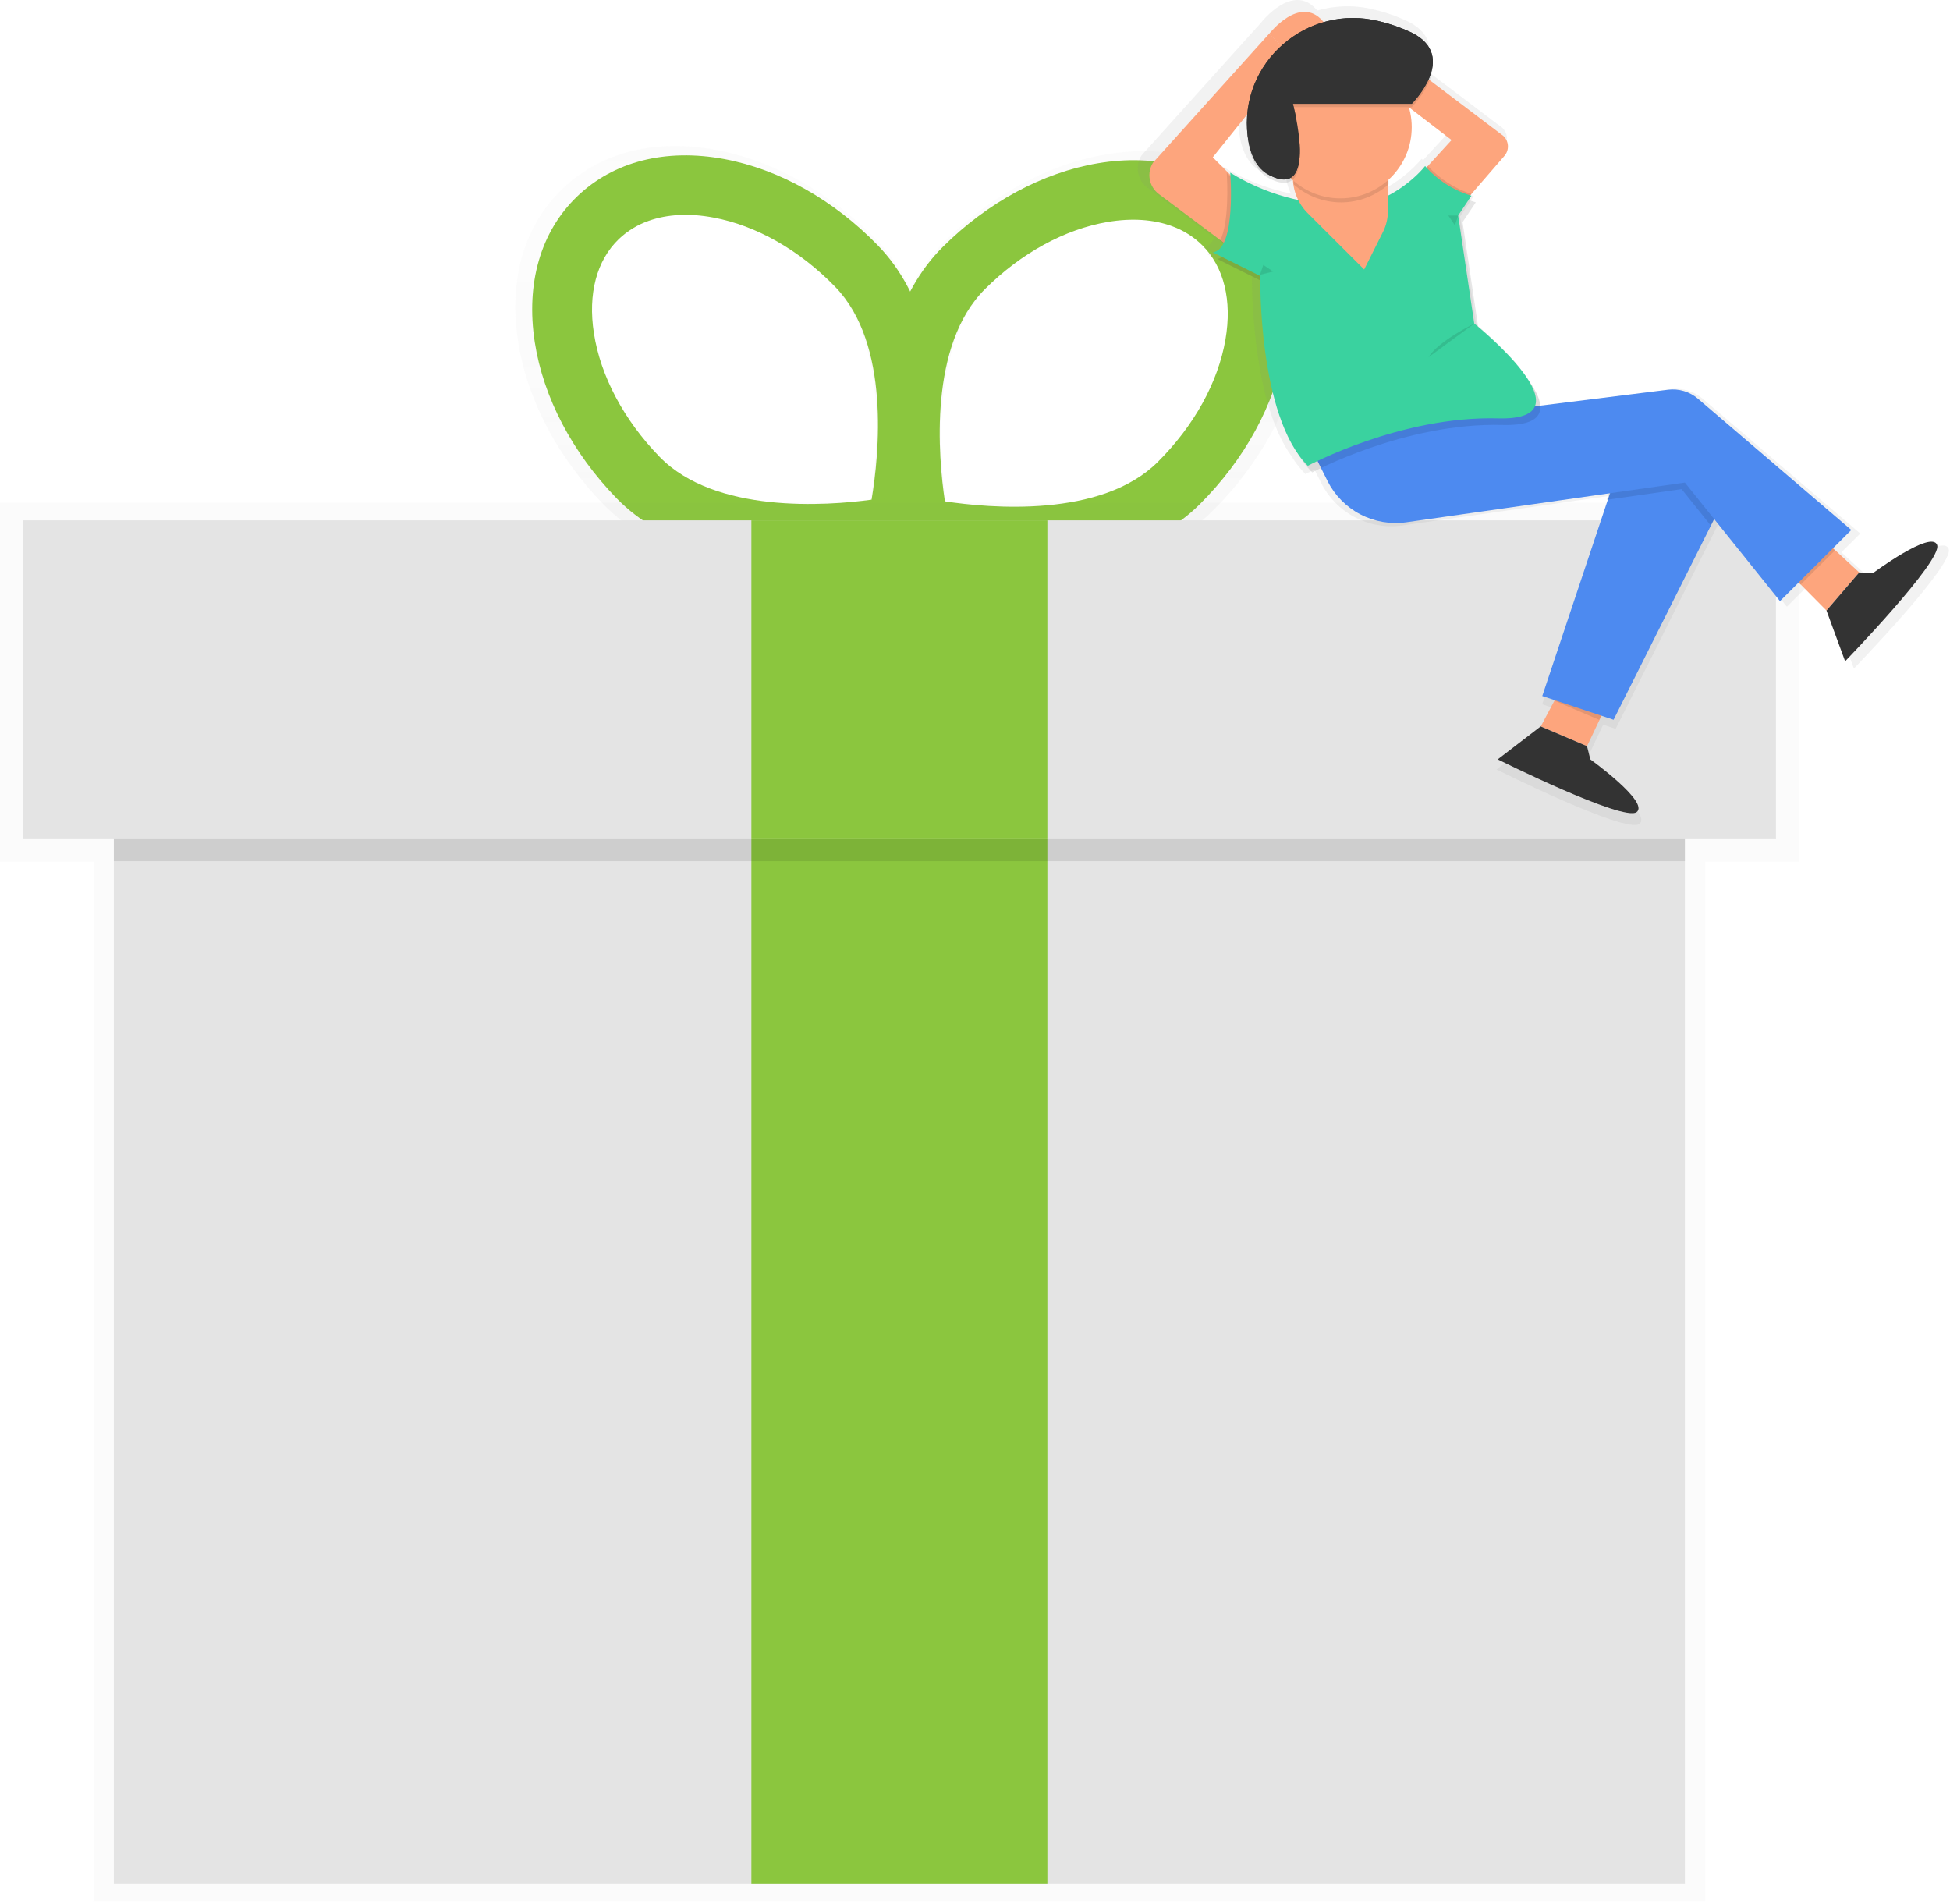 <svg width="255" height="249" viewBox="0 0 255 249" fill="none" xmlns="http://www.w3.org/2000/svg">
<g opacity="0.5">
<path opacity="0.5" d="M164.721 25.654C159.84 20.769 152.722 18.824 144.666 20.18C137.14 21.448 129.611 25.515 123.477 31.631C121.698 33.418 120.202 35.465 119.042 37.703C117.913 35.391 116.43 33.269 114.646 31.412C108.592 25.194 101.149 20.999 93.646 19.598C85.628 18.088 78.48 19.923 73.516 24.726C68.551 29.528 66.497 36.6 67.745 44.627C68.911 52.178 72.861 59.73 78.915 65.956C91.621 79.034 116.977 73.926 118.051 73.7L118.369 73.635L119.345 73.858C120.416 74.1 145.677 79.642 158.602 66.786C164.751 60.673 168.849 53.171 170.147 45.665C171.528 37.65 169.602 30.54 164.721 25.654ZM113.757 66.148C107.631 66.971 92.359 68.089 84.776 60.285C79.903 55.267 76.713 49.264 75.805 43.389C74.972 38.027 76.183 33.47 79.188 30.552C80.366 29.422 81.776 28.56 83.32 28.026C85.847 27.131 88.855 26.965 92.143 27.58C98.001 28.671 103.911 32.039 108.792 37.057C116.375 44.88 114.771 60.077 113.757 66.148ZM162.106 44.276C161.096 50.136 157.804 56.079 152.843 61.013C145.124 68.689 129.876 67.307 123.768 66.379C122.857 60.277 121.521 45.057 129.236 37.382C134.197 32.447 140.164 29.185 146.04 28.192C149.339 27.637 152.344 27.852 154.856 28.788C156.39 29.35 157.784 30.236 158.943 31.386C161.906 34.365 163.029 38.941 162.106 44.283V44.276Z" fill="url(#paint0_linear)"/>
</g>
<path d="M120.503 72.058L118.089 72.568C117.064 72.783 92.802 77.669 80.629 65.156C74.848 59.206 71.052 51.96 69.936 44.768C68.744 37.073 70.693 30.303 75.453 25.708C80.213 21.113 87.047 19.373 94.716 20.8C101.906 22.14 109.034 26.154 114.812 32.104C126.966 44.62 121.313 68.664 121.063 69.679L120.503 72.058ZM84.856 28.868C83.379 29.38 82.03 30.204 80.902 31.285C78.019 34.071 76.868 38.432 77.663 43.563C78.533 49.185 81.583 54.928 86.248 59.73C93.502 67.199 108.115 66.149 113.976 65.341C114.948 59.523 116.477 44.979 109.224 37.511C104.558 32.708 98.901 29.488 93.297 28.449C90.157 27.853 87.278 28.015 84.856 28.868Z" fill="#8BC63E"/>
<path d="M116.923 72.163L116.375 69.762C116.144 68.739 110.907 44.601 123.276 32.3C129.157 26.448 136.365 22.559 143.565 21.351C151.258 20.052 158.069 21.913 162.742 26.587C167.415 31.262 169.254 38.066 167.929 45.738C166.688 52.911 162.764 60.085 156.884 65.949C144.523 78.231 120.352 72.945 119.326 72.711L116.923 72.163ZM153.312 29.593C150.906 28.694 148.015 28.487 144.878 29.019C139.256 29.967 133.527 33.089 128.797 37.812C121.415 45.156 122.69 59.711 123.564 65.56C129.41 66.447 143.997 67.772 151.386 60.425C156.135 55.702 159.283 50.015 160.252 44.408C161.137 39.292 160.063 34.913 157.225 32.077C156.115 30.977 154.778 30.129 153.309 29.593H153.312Z" fill="#8BC63E"/>
<g opacity="0.5">
<path opacity="0.5" d="M235.224 65.729H0V112.694H12.222V248.621H223.003V112.694H235.224V65.729Z" fill="url(#paint1_linear)"/>
</g>
<path d="M220.335 79.93H14.889V246.311H220.335V79.93Z" fill="#E4E4E4"/>
<path d="M136.966 109.64H98.258V246.311H136.966V109.64Z" fill="#8BC63E"/>
<path opacity="0.1" d="M220.335 71.015H14.889V112.611H220.335V71.015Z" fill="black"/>
<path d="M232.243 68.043H2.978V109.64H232.243V68.043Z" fill="#E4E4E4"/>
<path d="M136.966 68.043H98.258V109.64H136.966V68.043Z" fill="#8BC63E"/>
<path d="M254.832 71.782C254.106 69.686 246.16 75.588 246.16 75.588L244.328 75.478L240.806 72.224L243.265 69.769L222.609 52.103C222.058 51.632 221.414 51.28 220.719 51.072C220.024 50.863 219.292 50.801 218.572 50.891L201.405 53.032C201.333 52.05 200.724 50.884 199.869 49.694C198.109 46.813 194.401 43.555 193.027 42.396L190.935 28.309L192.713 25.647C192.385 25.557 192.061 25.449 191.745 25.323L192.123 24.76L191.983 24.722L192.161 24.518H192.138L196.592 19.391C196.92 19.011 197.089 18.518 197.061 18.017C197.034 17.516 196.813 17.045 196.444 16.703L186.527 9.197C186.828 8.48 186.973 7.708 186.951 6.931C187.026 5.421 186.36 3.911 184.113 2.801C182.723 2.14 181.267 1.628 179.769 1.272C177.301 0.637 174.707 0.675 172.258 1.381L172.129 1.23C169.076 -2.251 165.076 2.74 164.921 2.948L149.279 20.316C148.852 20.989 148.695 21.797 148.838 22.581C148.981 23.364 149.414 24.065 150.051 24.545L158.33 30.741L158.303 30.793L158.773 31.145C158.417 31.839 157.944 32.304 157.312 32.372L158.58 33.006C158.38 33.145 158.148 33.232 157.906 33.259L163.71 36.155C163.71 39.175 164.021 52.945 168.928 59.711C169.432 60.539 170.03 61.305 170.711 61.995C170.711 61.995 171.127 61.769 171.891 61.403L172.769 63.151C173.732 65.073 175.276 66.645 177.184 67.642C179.092 68.64 181.266 69.013 183.398 68.708L210.641 64.823L210.354 65.688L210.509 65.665L201.677 92.095L203.138 92.582L203.111 92.635L203.316 92.722L201.48 96.184L195.699 100.62C195.699 100.62 212.597 109.074 214.376 107.741C216.154 106.408 208.148 100.639 208.148 100.639L207.701 98.865L209.646 94.768L211.277 95.312L224.373 69.169L224.819 68.282L233.673 79.341L236.17 76.849L236.439 77.121L236.462 77.098L239.924 80.594L242.433 87.428C242.433 87.428 255.57 73.874 254.832 71.782ZM186.088 20.958L185.914 20.758C184.521 22.401 182.821 23.758 180.908 24.752V23.299L181.006 23.212V22.581C182.323 21.372 183.276 19.82 183.757 18.099C184.237 16.379 184.227 14.559 183.727 12.844L189.474 17.258L186.088 20.958ZM166.56 4.572L166.42 4.432L166.56 4.568V4.572ZM161.962 13.814C161.925 14.273 161.909 14.736 161.917 15.204C161.907 15.882 161.945 16.559 162.03 17.231C162.326 19.58 163.166 21.498 164.906 22.412C166.42 23.204 167.415 23.167 168.051 22.619L168.119 22.68C168.171 23.599 168.411 24.498 168.822 25.323C165.58 24.647 162.484 23.404 159.677 21.649C159.677 21.649 159.677 21.766 159.7 21.977L157.32 19.602L161.962 13.814Z" fill="url(#paint2_linear)"/>
<path d="M205.378 87.663L201.488 94.991L207.534 97.577L211.424 89.388L205.378 87.663Z" fill="#FDA57D"/>
<path d="M207.535 97.577L207.966 99.302C207.966 99.302 215.742 104.906 214.02 106.201C212.299 107.496 195.858 99.302 195.858 99.302L201.473 94.991L207.535 97.577Z" fill="#333333"/>
<path opacity="0.1" d="M211.008 90.146L204.893 88.111L203.073 91.54L209.12 94.13L211.008 90.146Z" fill="black"/>
<path d="M233.003 73.934L238.842 79.832L243.129 74.852L236.466 68.694L233.003 73.934Z" fill="#FDA57D"/>
<path opacity="0.1" d="M236.704 68.981L233.242 74.221L235.455 76.46L239.947 71.978L236.704 68.981Z" fill="black"/>
<path d="M243.133 74.852L244.911 74.958C244.911 74.958 252.6 69.238 253.319 71.269C254.038 73.301 241.286 86.474 241.286 86.474L238.85 79.836L243.133 74.852Z" fill="#333333"/>
<path d="M187.761 30.741L196.736 20.381C197.054 20.011 197.216 19.533 197.189 19.047C197.163 18.561 196.948 18.104 196.592 17.771L177.064 2.994L174.688 6.686L189.823 18.311L183.39 25.342L187.761 30.741Z" fill="#FDA57D"/>
<path opacity="0.1" d="M186.731 21.713L183.59 25.149L187.953 30.552L192.452 25.372C190.256 24.675 188.283 23.413 186.731 21.713Z" fill="black"/>
<path d="M161.697 32.99L151.538 25.371C150.919 24.907 150.497 24.227 150.357 23.466C150.217 22.706 150.368 21.921 150.781 21.267L165.985 4.386L169.095 7.49L158.595 20.569L164.808 26.787L161.697 32.99Z" fill="#FDA57D"/>
<path opacity="0.1" d="M159.556 31.462L161.217 32.708L164.327 26.504L160.422 22.608C160.505 23.929 160.74 29.057 159.556 31.462Z" fill="black"/>
<path d="M211.008 63.102L201.681 91.019L211.008 94.122L226.552 63.102L214.118 60.002L211.008 63.102Z" fill="#4D8AF0"/>
<path opacity="0.1" d="M210.577 63.962L210.111 65.359L219.904 63.962L223.729 68.734L226.121 63.962L213.683 60.862L210.577 63.962Z" fill="black"/>
<path d="M165.969 4.42C165.969 4.42 169.954 -0.704 172.977 2.744C176 6.191 168.213 6.621 168.213 6.621L165.969 4.42Z" fill="#FDA57D"/>
<path d="M170.593 56.898L173.598 62.897C174.533 64.764 176.034 66.289 177.886 67.257C179.739 68.225 181.85 68.588 183.92 68.293L220.331 63.101L232.769 78.608L242.096 69.301L222.042 52.141C221.507 51.682 220.882 51.341 220.207 51.138C219.531 50.935 218.821 50.876 218.122 50.963L170.593 56.898Z" fill="#4D8AF0"/>
<path opacity="0.1" d="M161.455 23.434C161.455 23.434 162.273 33.508 159.166 33.855L165.383 36.959C165.383 36.959 165.038 55.225 171.6 61.776C171.6 61.776 183.708 55.229 196.471 55.572C209.233 55.916 193.36 43.166 193.36 43.166L191.26 29.045L192.99 26.459C190.645 25.759 188.547 24.414 186.935 22.577C185.206 24.733 181.26 27.655 177.809 27.655H176.322C171.202 27.655 165.757 26.625 161.444 23.88L161.455 23.434Z" fill="black"/>
<path d="M160.88 22.574C160.88 22.574 161.697 32.648 158.591 32.995L164.808 36.095C164.808 36.095 164.463 54.361 171.024 60.912C171.024 60.912 183.133 54.365 195.895 54.709C208.658 55.052 192.785 42.302 192.785 42.302L190.685 28.181L192.414 25.595C190.07 24.896 187.972 23.55 186.36 21.713C184.631 23.869 180.685 26.792 177.234 26.792H175.747C170.491 26.793 165.339 25.332 160.869 22.574H160.88Z" fill="#3AD29F"/>
<path d="M169.068 19.735V23.197C169.068 24.951 169.767 26.634 171.009 27.875L178.392 35.241L180.851 30.333C181.279 29.478 181.502 28.536 181.502 27.58V19.727L169.068 19.735Z" fill="#FDA57D"/>
<path opacity="0.1" d="M169.163 23.721C169.163 23.85 169.163 23.974 169.163 24.099C170.872 25.622 173.083 26.464 175.374 26.464C177.665 26.464 179.877 25.622 181.585 24.099V20.259H169.163V23.721Z" fill="black"/>
<path d="M175.285 25.938C180.436 25.938 184.612 21.771 184.612 16.631C184.612 11.491 180.436 7.324 175.285 7.324C170.134 7.324 165.958 11.491 165.958 16.631C165.958 21.771 170.134 25.938 175.285 25.938Z" fill="#FDA57D"/>
<path opacity="0.1" d="M169.068 14.007H184.612C184.612 14.007 190.829 7.804 184.612 4.7C183.262 4.058 181.848 3.559 180.393 3.213C170.934 0.819 161.951 8.623 163.165 18.281C163.453 20.547 164.274 22.435 165.958 23.311C172.523 26.762 169.068 14.007 169.068 14.007Z" fill="black"/>
<path d="M169.068 13.576H184.612C184.612 13.576 190.829 7.373 184.612 4.269C183.262 3.627 181.848 3.128 180.393 2.782C170.934 0.388 161.951 8.192 163.165 17.85C163.453 20.116 164.274 22.003 165.958 22.879C172.523 26.33 169.068 13.576 169.068 13.576Z" fill="#333333"/>
<path d="M169.522 18.262C169.999 18.262 170.385 17.586 170.385 16.752C170.385 15.917 169.999 15.241 169.522 15.241C169.046 15.241 168.66 15.917 168.66 16.752C168.66 17.586 169.046 18.262 169.522 18.262Z" fill="#FDA57D"/>
<path opacity="0.1" d="M164.77 35.935L165.201 34.64L166.495 35.505L164.77 35.935Z" fill="black"/>
<path opacity="0.1" d="M192.808 42.306C192.808 42.306 188.104 44.571 186.807 46.712L192.808 42.306Z" fill="black"/>
<path opacity="0.1" d="M190.689 28.177L190.258 29.468L189.391 28.177H190.689Z" fill="black"/>
<path d="M169.068 13.576H184.612C184.612 13.576 190.829 7.373 184.612 4.269C183.262 3.627 181.848 3.128 180.393 2.782C170.934 0.388 161.951 8.192 163.165 17.85C163.453 20.116 164.274 22.003 165.958 22.879C172.523 26.33 169.068 13.576 169.068 13.576Z" fill="#333333"/>
<defs>
<linearGradient id="paint0_linear" x1="118.986" y1="75.251" x2="118.986" y2="19.085" gradientUnits="userSpaceOnUse">
<stop stop-color="#808080" stop-opacity="0.25"/>
<stop offset="0.54" stop-color="#808080" stop-opacity="0.12"/>
<stop offset="1" stop-color="#808080" stop-opacity="0.1"/>
</linearGradient>
<linearGradient id="paint1_linear" x1="98803.7" y1="147223" x2="98803.7" y2="58629.6" gradientUnits="userSpaceOnUse">
<stop stop-color="#808080" stop-opacity="0.25"/>
<stop offset="0.54" stop-color="#808080" stop-opacity="0.12"/>
<stop offset="1" stop-color="#808080" stop-opacity="0.1"/>
</linearGradient>
<linearGradient id="paint2_linear" x1="86264.5" y1="50871.4" x2="86264.5" y2="20045.8" gradientUnits="userSpaceOnUse">
<stop stop-color="#808080" stop-opacity="0.25"/>
<stop offset="0.54" stop-color="#808080" stop-opacity="0.12"/>
<stop offset="1" stop-color="#808080" stop-opacity="0.1"/>
</linearGradient>
</defs>
</svg>
